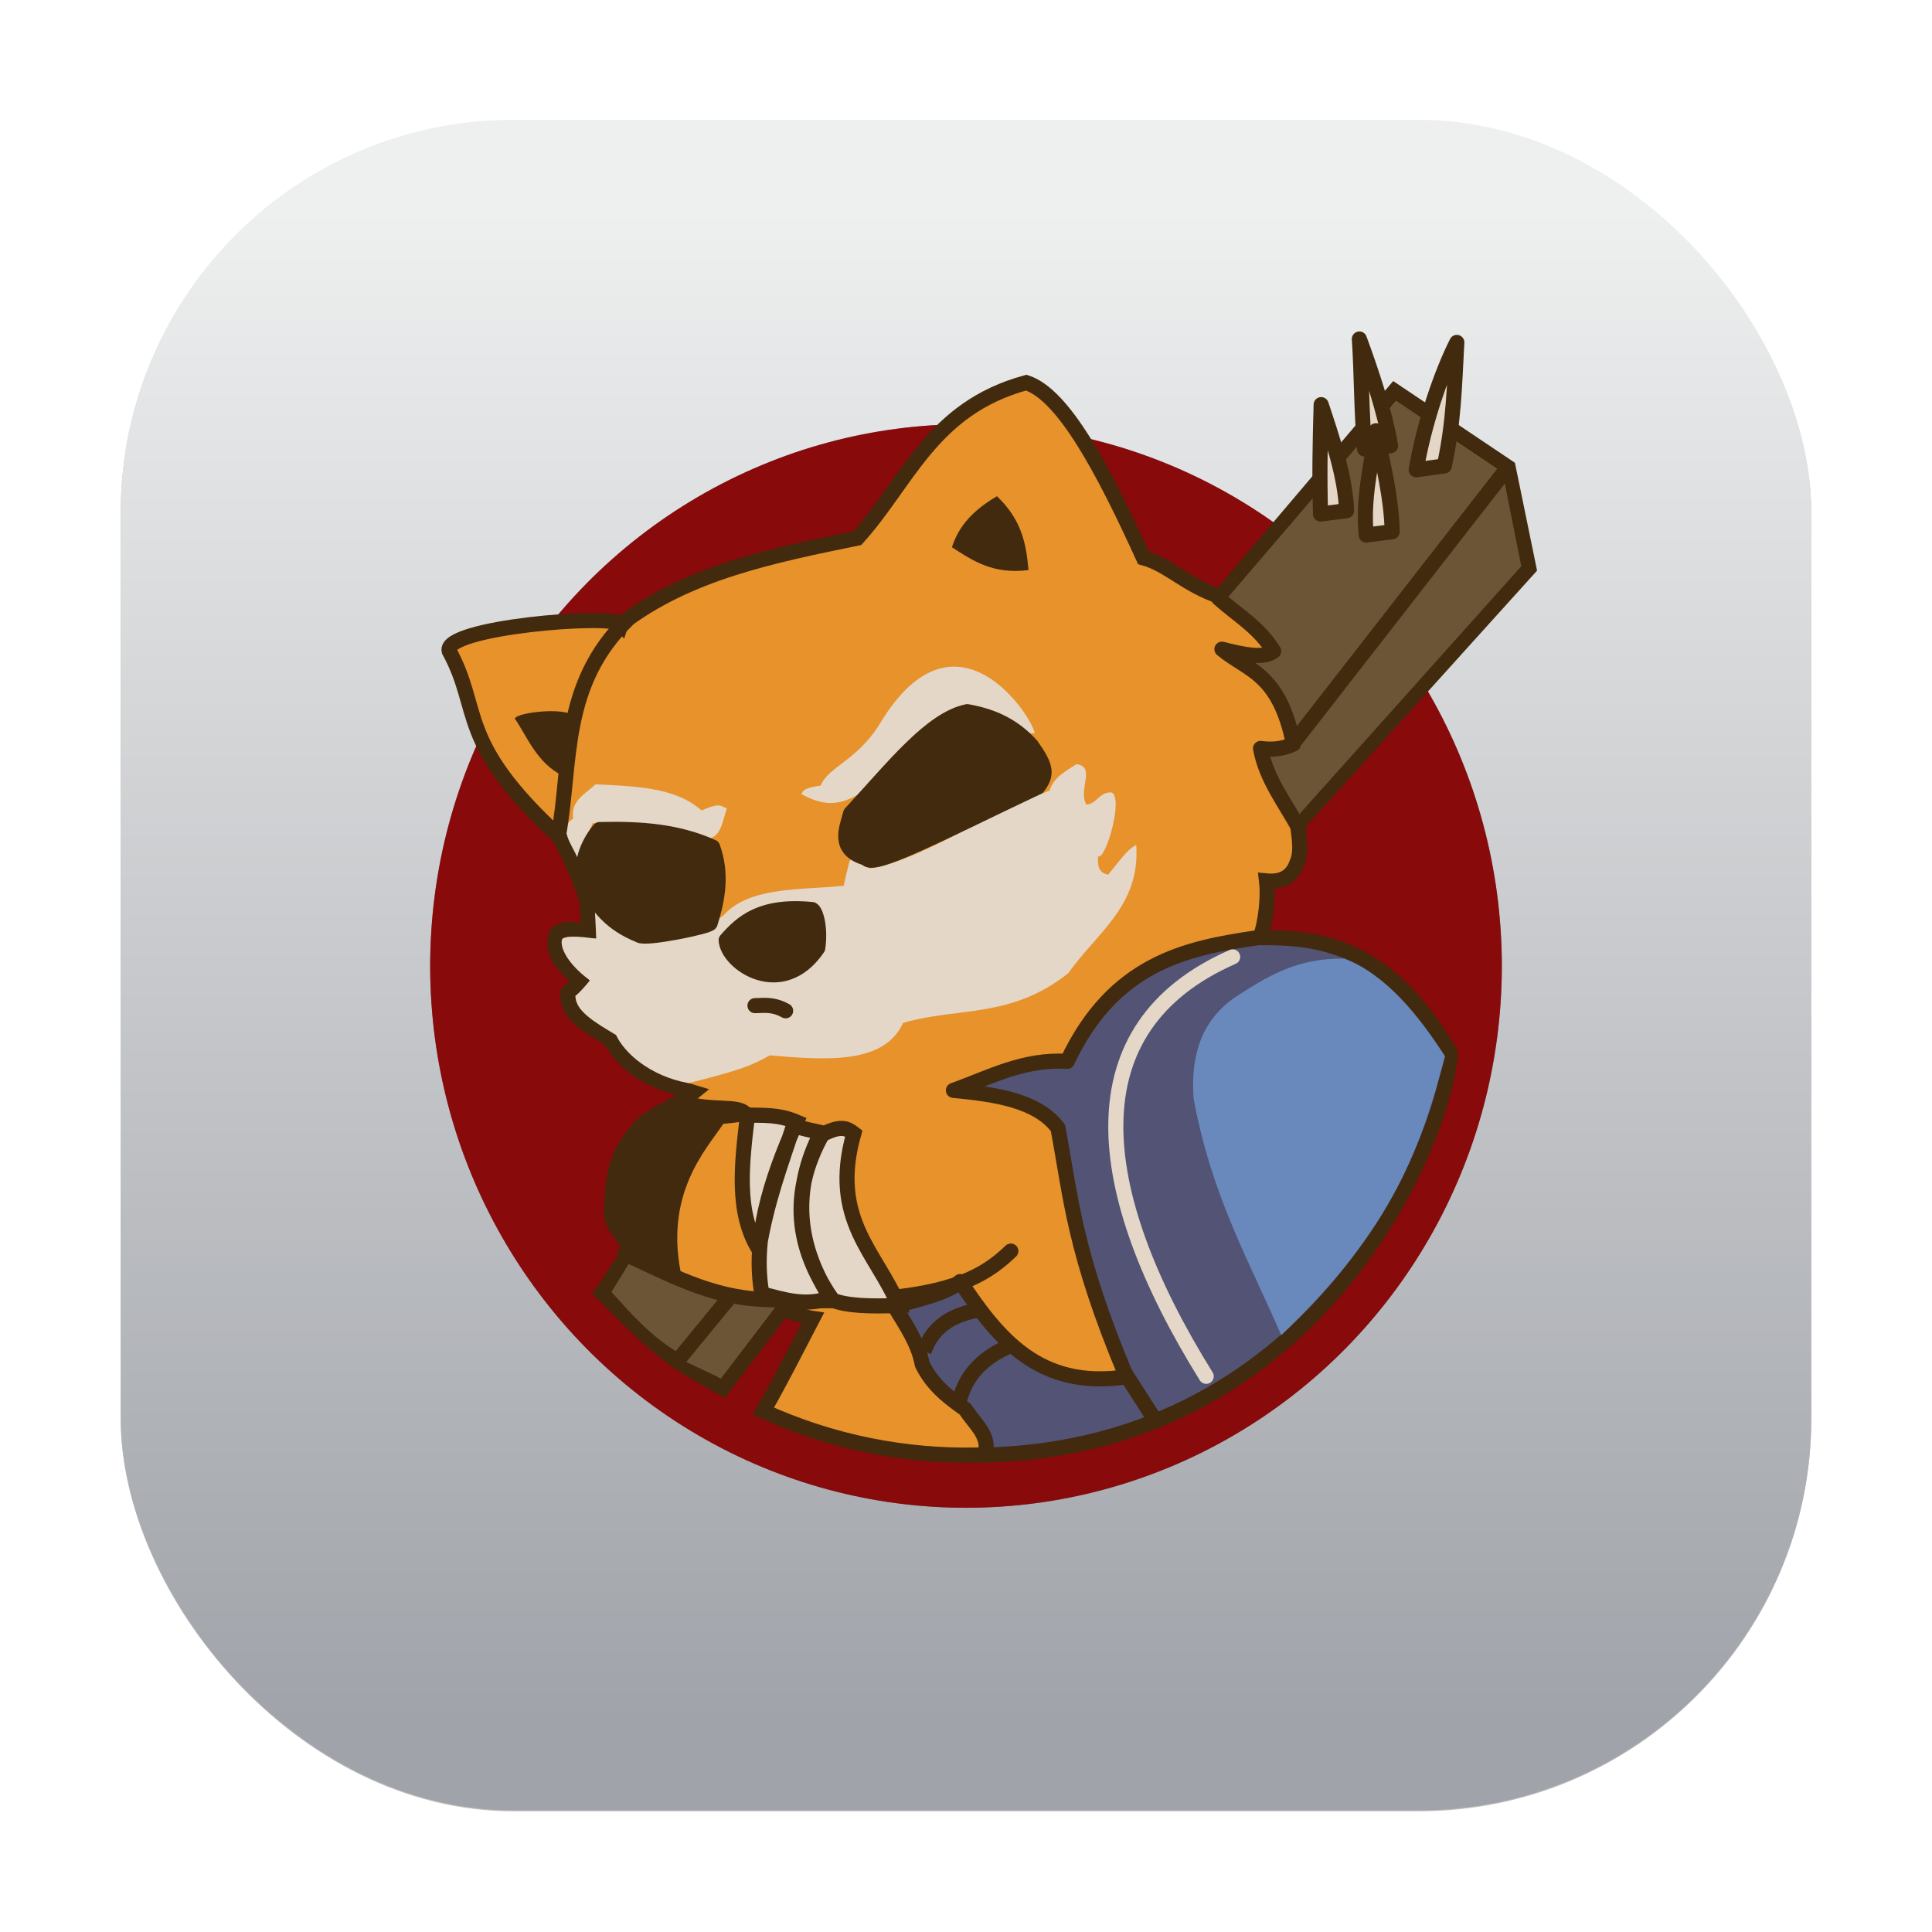 <?xml version="1.0" encoding="UTF-8" standalone="no"?>
<svg
   width="64"
   height="64"
   version="1.1"
   id="svg25"
   sodipodi:docname="project-zomboid.svg"
   xml:space="preserve"
   inkscape:version="1.2.1 (9c6d41e410, 2022-07-14)"
   xmlns:inkscape="http://www.inkscape.org/namespaces/inkscape"
   xmlns:sodipodi="http://sodipodi.sourceforge.net/DTD/sodipodi-0.dtd"
   xmlns="http://www.w3.org/2000/svg"
   xmlns:svg="http://www.w3.org/2000/svg"><sodipodi:namedview
     id="namedview27"
     pagecolor="#505050"
     bordercolor="#ffffff"
     borderopacity="1"
     inkscape:showpageshadow="0"
     inkscape:pageopacity="0"
     inkscape:pagecheckerboard="1"
     inkscape:deskcolor="#505050"
     showgrid="false"
     inkscape:zoom="8.15625"
     inkscape:cx="14.344828"
     inkscape:cy="30.528736"
     inkscape:window-width="1366"
     inkscape:window-height="703"
     inkscape:window-x="0"
     inkscape:window-y="37"
     inkscape:window-maximized="1"
     inkscape:current-layer="app-background-blue" /><defs
     id="defs12"><linearGradient
       id="linearGradient862-5"
       x1="7.937"
       x2="7.937"
       y1="15.081"
       y2="1.852"
       gradientTransform="scale(3.78)"
       gradientUnits="userSpaceOnUse"><stop
         stop-color="#0e71de"
         offset="0"
         id="stop2"
         style="stop-color:#a0a3a9;stop-opacity:1;" /><stop
         stop-color="#25c9ff"
         offset="1"
         id="stop4"
         style="stop-color:#eeefef;stop-opacity:1;" /></linearGradient><linearGradient
       id="linearGradient1062"
       x1="399.57"
       x2="399.57"
       y1="545.8"
       y2="517.8"
       gradientTransform="matrix(2.143,0,0,2.143,-826.36,-1107.5)"
       gradientUnits="userSpaceOnUse"><stop
         stop-color="#3889e9"
         offset="0"
         id="stop7" /><stop
         stop-color="#5ea5fb"
         offset="1"
         id="stop9" /></linearGradient><filter
       inkscape:collect="always"
       style="color-interpolation-filters:sRGB"
       id="filter33422"
       x="-0.148"
       y="-0.146"
       width="1.296"
       height="1.292"><feGaussianBlur
         inkscape:collect="always"
         stdDeviation="2.186"
         id="feGaussianBlur33424" /></filter><filter
       inkscape:collect="always"
       style="color-interpolation-filters:sRGB"
       id="filter10941"
       x="-0.048"
       y="-0.048"
       width="1.096"
       height="1.096"><feGaussianBlur
         inkscape:collect="always"
         stdDeviation="1.12"
         id="feGaussianBlur10943" /></filter></defs><g
     id="app-background-blue"><rect
       width="64"
       height="64"
       rx="0"
       ry="0"
       fill="none"
       stroke-linecap="round"
       stroke-linejoin="round"
       stroke-width="1.446"
       style="paint-order:stroke fill markers"
       id="rect14" /><rect
       x="3.999"
       y="3.999"
       width="56.002"
       height="56.002"
       rx="13.002"
       ry="13.002"
       fill="url(#linearGradient862-5)"
       stroke-width="3.78"
       id="rect18-7"
       style="fill:#000000;fill-opacity:1;filter:url(#filter10941);opacity:0.5" /><rect
       x="4"
       y="3.969"
       width="56.002"
       height="56.002"
       rx="13.002"
       ry="13.002"
       fill="url(#linearGradient862-5)"
       stroke-width="3.78"
       id="rect18" /><circle
       cx="32.02"
       cy="32.044"
       r="30.001"
       fill-opacity="0"
       stroke-width="1.571"
       id="circle20" /><circle
       cx="32.02"
       cy="32.044"
       r="0"
       fill="url(#linearGradient1062)"
       stroke-width="1.571"
       id="circle22" /></g><ellipse
     style="fill:#000000;fill-opacity:1;stroke-width:0.55;stroke-linecap:round;stroke-linejoin:round;filter:url(#filter33422);opacity:0.6"
     id="path374-5"
     cx="32"
     cy="32"
     rx="17.75"
     ry="17.947" /><ellipse
     style="fill:#880a0a;fill-opacity:1;stroke-width:0.55;stroke-linecap:round;stroke-linejoin:round"
     id="path374"
     cx="32"
     cy="32"
     rx="17.75"
     ry="17.947" /><path
     style="fill:#e7922a;fill-opacity:1;stroke:#412a0d;stroke-width:0.5;stroke-linecap:butt;stroke-linejoin:miter;stroke-dasharray:none;stroke-opacity:1"
     d="m 20.571,20.677 c -0.327,-0.353 -5.874,0.108 -5.693,0.884 1.09,1.99 0.216,2.999 3.665,6.168 0.363,0.713 0.704,1.425 0.897,2.133 0.026,0.301 0.054,0.592 0.061,0.978 -0.352,-0.006 -0.719,-0.164 -1.049,0.08 -0.287,0.76 0.428,1.203 0.903,1.723 -0.145,-0.057 -0.325,0.018 -0.545,0.245 -0.035,0.832 0.813,1.112 1.403,1.553 0.772,1.249 1.776,1.445 2.757,1.744 -0.455,0.374 -1.015,0.579 -1.579,0.962 -1.101,1.068 -1.066,1.899 -1.141,3.033 0.048,0.61 0.476,0.612 0.616,1.392 -0.393,0.309 -0.59,0.834 -0.919,1.246 2.125,2.198 2.604,2.384 3.995,3.163 l 1.946,-2.553 c 0.435,0.011 0.722,0.207 1.03,0.249 -0.597,1.144 -1.079,2.105 -1.631,3.066 9.112,4.162 20.645,-0.8 22.704,-11.958 -0.429,-0.632 -0.64,-0.973 -1.196,-1.626 -0.439,-0.495 -1.112,-0.938 -1.799,-1.377 -1.055,-0.602 -2.159,-0.683 -3.271,-0.669 0.221,-0.57 0.29,-1.452 0.232,-1.931 0.54,0.05 0.86,-0.17 1.007,-0.603 0.208,-0.433 -0.008,-1.199 0.032,-1.277 l 7.651,-8.473 -0.688,-3.349 -3.761,-2.525 -5.781,6.808 c -1.135,-0.376 -1.708,-1.058 -2.537,-1.283 -1.335,-2.926 -2.652,-5.413 -3.884,-5.805 -3.141,0.852 -3.924,3.305 -5.598,5.152 -2.803,0.574 -5.61,1.141 -7.826,2.847 z"
     id="path1051"
     sodipodi:nodetypes="cccccccccccccccccccccccccccccccccc" /><path
     style="fill:#6c5436;fill-opacity:1;stroke:none;stroke-width:1px;stroke-linecap:butt;stroke-linejoin:miter;stroke-opacity:1"
     d="m 46.252,13.28 -5.582,6.515 c 0.59,0.532 1.054,0.862 1.533,1.656 -0.355,0.401 -0.777,0.438 -1.26,0.151 0.731,0.718 1.659,1.159 1.945,2.586 l 6.724,-8.639 z"
     id="path29275"
     sodipodi:nodetypes="ccccccc" /><path
     style="fill:#525375;fill-opacity:1;stroke:#412a0d;stroke-width:0.5;stroke-linecap:round;stroke-linejoin:round;stroke-dasharray:none;stroke-opacity:1"
     d="m 32.622,48.202 c 0.213,-0.635 -0.345,-1.035 -0.641,-1.514 -0.539,-0.386 -1.077,-0.773 -1.432,-1.495 -0.124,-0.698 -0.547,-1.303 -0.922,-1.924 0.818,-0.23 1.725,-0.418 2.18,-0.816 1.251,1.868 2.604,3.592 5.509,3.155 -1.748,-4.16 -1.838,-5.958 -2.272,-8.247 -0.686,-0.903 -2.04,-1.106 -3.461,-1.241 1.203,-0.43 2.314,-1.047 3.771,-0.962 1.524,-3.231 3.893,-3.752 6.317,-4.096 1.968,-0.021 4.258,0.182 6.377,3.82 -0.194,2.862 -4.307,13.054 -15.426,13.32 z"
     id="path13153"
     sodipodi:nodetypes="cccccccccccc" /><path
     style="fill:#6988bc;fill-opacity:1;stroke:none;stroke-width:1px;stroke-linecap:butt;stroke-linejoin:miter;stroke-opacity:1"
     d="m 44.527,31.755 c -1.579,-0.023 -2.548,0.592 -3.612,1.279 -1.098,0.761 -1.482,1.896 -1.375,3.365 0.608,3.266 1.848,5.38 2.902,7.833 3.757,-3.568 4.661,-6.356 5.427,-9.242 -0.897,-1.393 -2.032,-2.754 -3.341,-3.236 z"
     id="path22271"
     sodipodi:nodetypes="cccccc" /><path
     style="fill:none;fill-opacity:1;stroke:#e4d7c7;stroke-width:0.5;stroke-linecap:round;stroke-linejoin:round;stroke-dasharray:none;stroke-opacity:1"
     d="m 40.834,31.698 c -5.305,2.325 -4.724,7.714 -0.877,13.894"
     id="path24136"
     sodipodi:nodetypes="cc" /><path
     style="fill:#6c5436;fill-opacity:1;stroke:none;stroke-width:1px;stroke-linecap:butt;stroke-linejoin:miter;stroke-opacity:1"
     d="m 23.949,42.989 -2.98,-1.352 -0.714,1.162 c 0.644,0.707 1.264,1.434 2.172,1.983 z"
     id="path11079"
     sodipodi:nodetypes="ccccc" /><path
     style="fill:#6c5436;fill-opacity:1;stroke:none;stroke-width:1px;stroke-linecap:butt;stroke-linejoin:miter;stroke-opacity:1"
     d="m 23.879,45.658 1.892,-2.48 -1.6,-0.227 -1.755,2.018 z"
     id="path13151"
     sodipodi:nodetypes="ccccc" /><path
     style="fill:#6c5436;fill-opacity:1;stroke:none;stroke-width:1px;stroke-linecap:butt;stroke-linejoin:miter;stroke-opacity:1"
     d="m 41.811,24.898 1.193,2.116 7.391,-8.256 -0.59,-2.961 -7.027,8.925 z"
     id="path30596"
     sodipodi:nodetypes="cccccc" /><path
     style="fill:none;fill-opacity:1;stroke:#412a0d;stroke-width:0.5;stroke-linecap:round;stroke-linejoin:round;stroke-dasharray:none;stroke-opacity:1"
     d="m 20.697,41.536 c 1.442,0.657 2.825,1.433 4.559,1.508 5.749,0.258 7.198,-0.617 8.23,-1.601"
     id="path9827"
     sodipodi:nodetypes="ccc" /><path
     style="fill:#e4d7c7;stroke:#412a0d;stroke-width:0.5;stroke-linecap:butt;stroke-linejoin:miter;stroke-dasharray:none;stroke-opacity:1;fill-opacity:1"
     d="m 24.761,36.941 c 0.522,0.009 1.03,-0.028 1.623,0.225 -0.892,1.986 -1.465,3.917 -1.146,5.693 0.738,0.197 1.471,0.432 2.287,0.125 -1.111,-1.643 -1.392,-3.415 -0.289,-5.399 0.637,-0.336 0.846,-0.191 1.047,-0.037 -0.808,2.848 0.766,3.96 1.482,5.697 -0.911,0.037 -1.726,0.019 -2.21,-0.185 -1.145,-1.751 -1.357,-3.589 -0.356,-5.54 -0.3,-0.065 -0.604,-0.139 -0.913,-0.222 -0.422,1.289 -0.887,2.5 -1.148,4.088 -0.769,-1.242 -0.564,-2.846 -0.376,-4.444 z"
     id="path1149"
     sodipodi:nodetypes="cccccccccccc" /><path
     style="fill:#e4d7c7;fill-opacity:1;stroke:none;stroke-width:0.5;stroke-linecap:round;stroke-linejoin:round;stroke-dasharray:none;stroke-opacity:1"
     d="m 25.503,34.959 c -0.692,0.395 -1.146,0.525 -2.692,0.921 -1.302,-0.231 -2.152,-1.034 -2.4,-1.591 -0.704,-0.425 -1.337,-0.784 -1.348,-1.295 0.121,-0.101 0.318,-0.319 0.482,-0.515 -0.862,-0.635 -1.018,-1.214 -0.911,-1.388 0.34,-0.148 1.034,0.015 1.12,-0.002 l -0.045,-0.876 c 0.813,0.393 2.281,1.56 4.251,0.118 0.857,-0.976 2.584,-0.842 3.991,-0.99 0.048,-0.258 0.127,-0.547 0.193,-0.822 0.265,-0.216 0.404,0.086 0.669,0.249 1.563,-0.234 3.446,-1.568 5.956,-2.58 0.135,-0.433 0.496,-0.616 0.888,-0.875 0.663,0.092 0.043,0.821 0.328,1.339 0.35,-0.018 0.413,-0.407 0.826,-0.404 0.427,0.139 -0.186,2.269 -0.434,2.117 -0.022,0.297 0.011,0.554 0.333,0.609 0.572,-0.714 0.677,-0.849 0.928,-0.984 0.15,2.024 -1.336,2.934 -2.241,4.24 -1.906,1.524 -3.655,1.122 -5.481,1.655 -0.621,1.363 -2.495,1.244 -4.413,1.074 z"
     id="path8644"
     sodipodi:nodetypes="cccccccccccccccccccccc" /><path
     style="fill:none;stroke:#412a0d;stroke-width:0.5;stroke-linecap:round;stroke-linejoin:round;stroke-dasharray:none;stroke-opacity:1"
     d="M 26.025,33.484 C 25.662,33.28 25.391,33.296 25.01,33.313"
     id="path8611"
     sodipodi:nodetypes="cc" /><path
     style="fill:#412a0d;fill-opacity:1;stroke:#412a0d;stroke-width:0.5;stroke-linecap:round;stroke-linejoin:round;stroke-dasharray:none;stroke-opacity:1"
     d="m 24.056,31.143 c 0.52,-0.591 1.159,-1.178 2.847,-1.013 0.122,0.063 0.284,0.601 0.186,1.275 -1.192,1.748 -2.995,0.51 -3.034,-0.262 z"
     id="path8615"
     sodipodi:nodetypes="cccc" /><path
     style="fill:#e4d7c7;fill-opacity:1;stroke:none;stroke-width:0.5;stroke-linecap:round;stroke-linejoin:round;stroke-dasharray:none;stroke-opacity:1"
     d="m 28.345,26.361 c -0.741,0.417 -1.283,0.219 -1.799,-0.056 0.068,-0.098 0.035,-0.198 0.64,-0.282 0.257,-0.636 1.228,-0.83 1.984,-2.088 2.495,-4.101 5.033,-0.186 5.105,0.353 l -3.916,-0.024 c -0.59,0.817 -1.117,1.723 -2.013,2.097 z"
     id="path8648"
     sodipodi:nodetypes="ccccccc" /><path
     style="fill:#412a0d;fill-opacity:1;stroke:#412a0d;stroke-width:0.5;stroke-linecap:round;stroke-linejoin:round;stroke-dasharray:none;stroke-opacity:1"
     d="m 28.178,26.947 c -0.14,0.523 -0.452,1.205 0.52,1.481 0.191,0.372 2.416,-0.807 5.684,-2.358 0.309,-0.414 0.291,-0.662 -0.215,-1.373 -0.63,-0.704 -1.36,-0.986 -2.125,-1.122 -1.215,0.249 -2.476,1.875 -3.864,3.371 z"
     id="path8617"
     sodipodi:nodetypes="cccccc" /><path
     style="fill:#e4d7c7;fill-opacity:1;stroke:none;stroke-width:0.5;stroke-linecap:round;stroke-linejoin:round;stroke-dasharray:none;stroke-opacity:1"
     d="m 23.56,27.758 c 0.344,-0.129 0.387,-0.609 0.52,-0.985 -0.213,-0.05 -0.173,-0.216 -0.839,0.075 -0.88,-0.782 -2.215,-0.798 -3.518,-0.868 -0.319,0.326 -0.823,0.517 -0.736,1.137 -0.502,0.318 -0.05,0.851 0.154,1.318 l 0.492,-1.168 z"
     id="path8646"
     sodipodi:nodetypes="cccccccc" /><path
     style="fill:#412a0d;fill-opacity:1;stroke:#412a0d;stroke-width:0.5;stroke-linecap:round;stroke-linejoin:round;stroke-dasharray:none;stroke-opacity:1"
     d="m 19.407,29.354 c -0.24,-0.673 0.045,-1.388 0.452,-1.874 1.395,-0.033 2.593,0.061 3.746,0.58 0.316,0.869 0.181,1.689 -0.079,2.519 -0.014,0.108 -2.163,0.549 -2.344,0.402 -0.96,-0.388 -1.342,-0.926 -1.775,-1.627 z"
     id="path8619"
     sodipodi:nodetypes="cccccc" /><path
     style="fill:#412a0d;fill-opacity:1;stroke:none;stroke-width:0.5;stroke-linecap:round;stroke-linejoin:round;stroke-dasharray:none;stroke-opacity:1"
     d="m 24.941,36.797 c -0.328,-0.456 -0.954,-0.255 -1.899,-0.42 -2.231,0.27 -2.397,1.117 -2.908,3.728 l 0.71,1.549 1.759,0.738 c -0.661,-2.817 0.801,-4.322 1.357,-5.164 0.485,-0.054 1.291,-0.089 0.982,-0.43 z"
     id="path8650"
     sodipodi:nodetypes="ccccccc" /><path
     style="fill:none;stroke:#412a0d;stroke-width:0.5;stroke-linecap:butt;stroke-linejoin:round;stroke-opacity:1;stroke-dasharray:none"
     d="m 22.416,45.111 1.818,-2.217"
     id="path11006" /><path
     style="fill:none;stroke:#412a0d;stroke-width:0.5;stroke-linecap:butt;stroke-linejoin:miter;stroke-opacity:1;stroke-dasharray:none;fill-opacity:1"
     d="m 37.192,45.373 1.064,1.656"
     id="path17849" /><path
     style="fill:none;stroke:#412a0d;stroke-width:0.5;stroke-linecap:butt;stroke-linejoin:miter;stroke-dasharray:none;stroke-opacity:1"
     d="m 32.371,43.403 c -1.1,0.213 -1.531,0.741 -1.766,1.361"
     id="path22267"
     sodipodi:nodetypes="cc" /><path
     style="fill:none;stroke:#412a0d;stroke-width:0.5;stroke-linecap:butt;stroke-linejoin:miter;stroke-opacity:1;stroke-dasharray:none"
     d="m 33.363,44.624 c -1.046,0.479 -1.444,1.155 -1.616,1.899"
     id="path22269"
     sodipodi:nodetypes="cc" /><path
     style="fill:#412a0d;fill-opacity:1;stroke:none;stroke-width:1px;stroke-linecap:butt;stroke-linejoin:miter;stroke-opacity:1"
     d="m 31.533,18.128 c 0.189,-0.563 0.533,-1.127 1.492,-1.69 0.854,0.816 0.968,1.631 1.046,2.447 -1.178,0.148 -1.851,-0.313 -2.537,-0.757 z"
     id="path26484"
     sodipodi:nodetypes="cccc" /><path
     style="fill:none;stroke:#412a0d;stroke-width:0.5;stroke-linecap:butt;stroke-linejoin:miter;stroke-dasharray:none;stroke-opacity:1"
     d="m 20.803,20.51 c -2.235,2.17 -1.867,4.727 -2.301,7.164"
     id="path27866"
     sodipodi:nodetypes="cc" /><path
     style="fill:#412a0d;fill-opacity:1;stroke:none;stroke-width:1px;stroke-linecap:butt;stroke-linejoin:miter;stroke-opacity:1"
     d="m 19.012,23.774 c -0.093,-0.378 -1.905,-0.188 -1.958,0.034 0.374,0.516 0.729,1.509 1.629,1.905 z"
     id="path27868"
     sodipodi:nodetypes="cccc" /><path
     style="fill:none;stroke:#412a0d;stroke-width:0.5;stroke-linecap:round;stroke-linejoin:round;stroke-dasharray:none;stroke-opacity:1"
     d="m 40.372,19.822 c 0.619,0.558 1.323,0.944 1.821,1.748 -0.324,0.26 -1.001,0.118 -1.715,-0.065 0.867,0.724 1.893,0.783 2.37,3.141 -0.341,0.167 -0.707,0.199 -1.091,0.147 0.181,1.008 0.827,1.819 1.274,2.651"
     id="path29181"
     sodipodi:nodetypes="cccccc" /><path
     style="fill:none;stroke:#412a0d;stroke-width:0.5;stroke-linecap:round;stroke-linejoin:miter;stroke-dasharray:none;stroke-opacity:1"
     d="m 49.925,15.513 -6.982,8.968"
     id="path29183"
     sodipodi:nodetypes="cc" /><path
     style="fill:#e4d7c7;fill-opacity:1;stroke:#412a0d;stroke-width:0.5;stroke-linecap:butt;stroke-linejoin:round;stroke-dasharray:none;stroke-opacity:1"
     d="m 45.204,14.873 0.861,-0.108 c -0.188,-1.111 -0.636,-2.457 -1.034,-3.535 0.077,1.181 0.063,2.319 0.173,3.644 z"
     id="path29185-6"
     sodipodi:nodetypes="cccc" /><path
     style="fill:#e4d7c7;fill-opacity:1;stroke:#412a0d;stroke-width:0.5;stroke-linecap:butt;stroke-linejoin:round;stroke-dasharray:none;stroke-opacity:1"
     d="m 46.913,15.562 0.931,-0.127 c 0.317,-1.472 0.334,-2.62 0.415,-4.092 -0.515,1.019 -1.081,2.677 -1.346,4.219 z"
     id="path29185-7"
     sodipodi:nodetypes="cccc" /><path
     style="fill:#e4d7c7;fill-opacity:1;stroke:#412a0d;stroke-width:0.5;stroke-linecap:butt;stroke-linejoin:round;stroke-dasharray:none;stroke-opacity:1"
     d="m 45.257,17.723 0.861,-0.108 c -0.022,-1.095 -0.295,-2.222 -0.538,-3.346 -0.147,1.14 -0.444,2.234 -0.322,3.455 z"
     id="path29185"
     sodipodi:nodetypes="cccc" /><path
     style="fill:#e4d7c7;fill-opacity:1;stroke:#412a0d;stroke-width:0.5;stroke-linecap:butt;stroke-linejoin:round;stroke-dasharray:none;stroke-opacity:1"
     d="M 43.746,17.026 44.606,16.918 c -0.032,-1.1 -0.477,-2.423 -0.841,-3.514 -0.036,1.269 -0.059,2.343 -0.02,3.623 z"
     id="path29185-3"
     sodipodi:nodetypes="cccc" /></svg>
